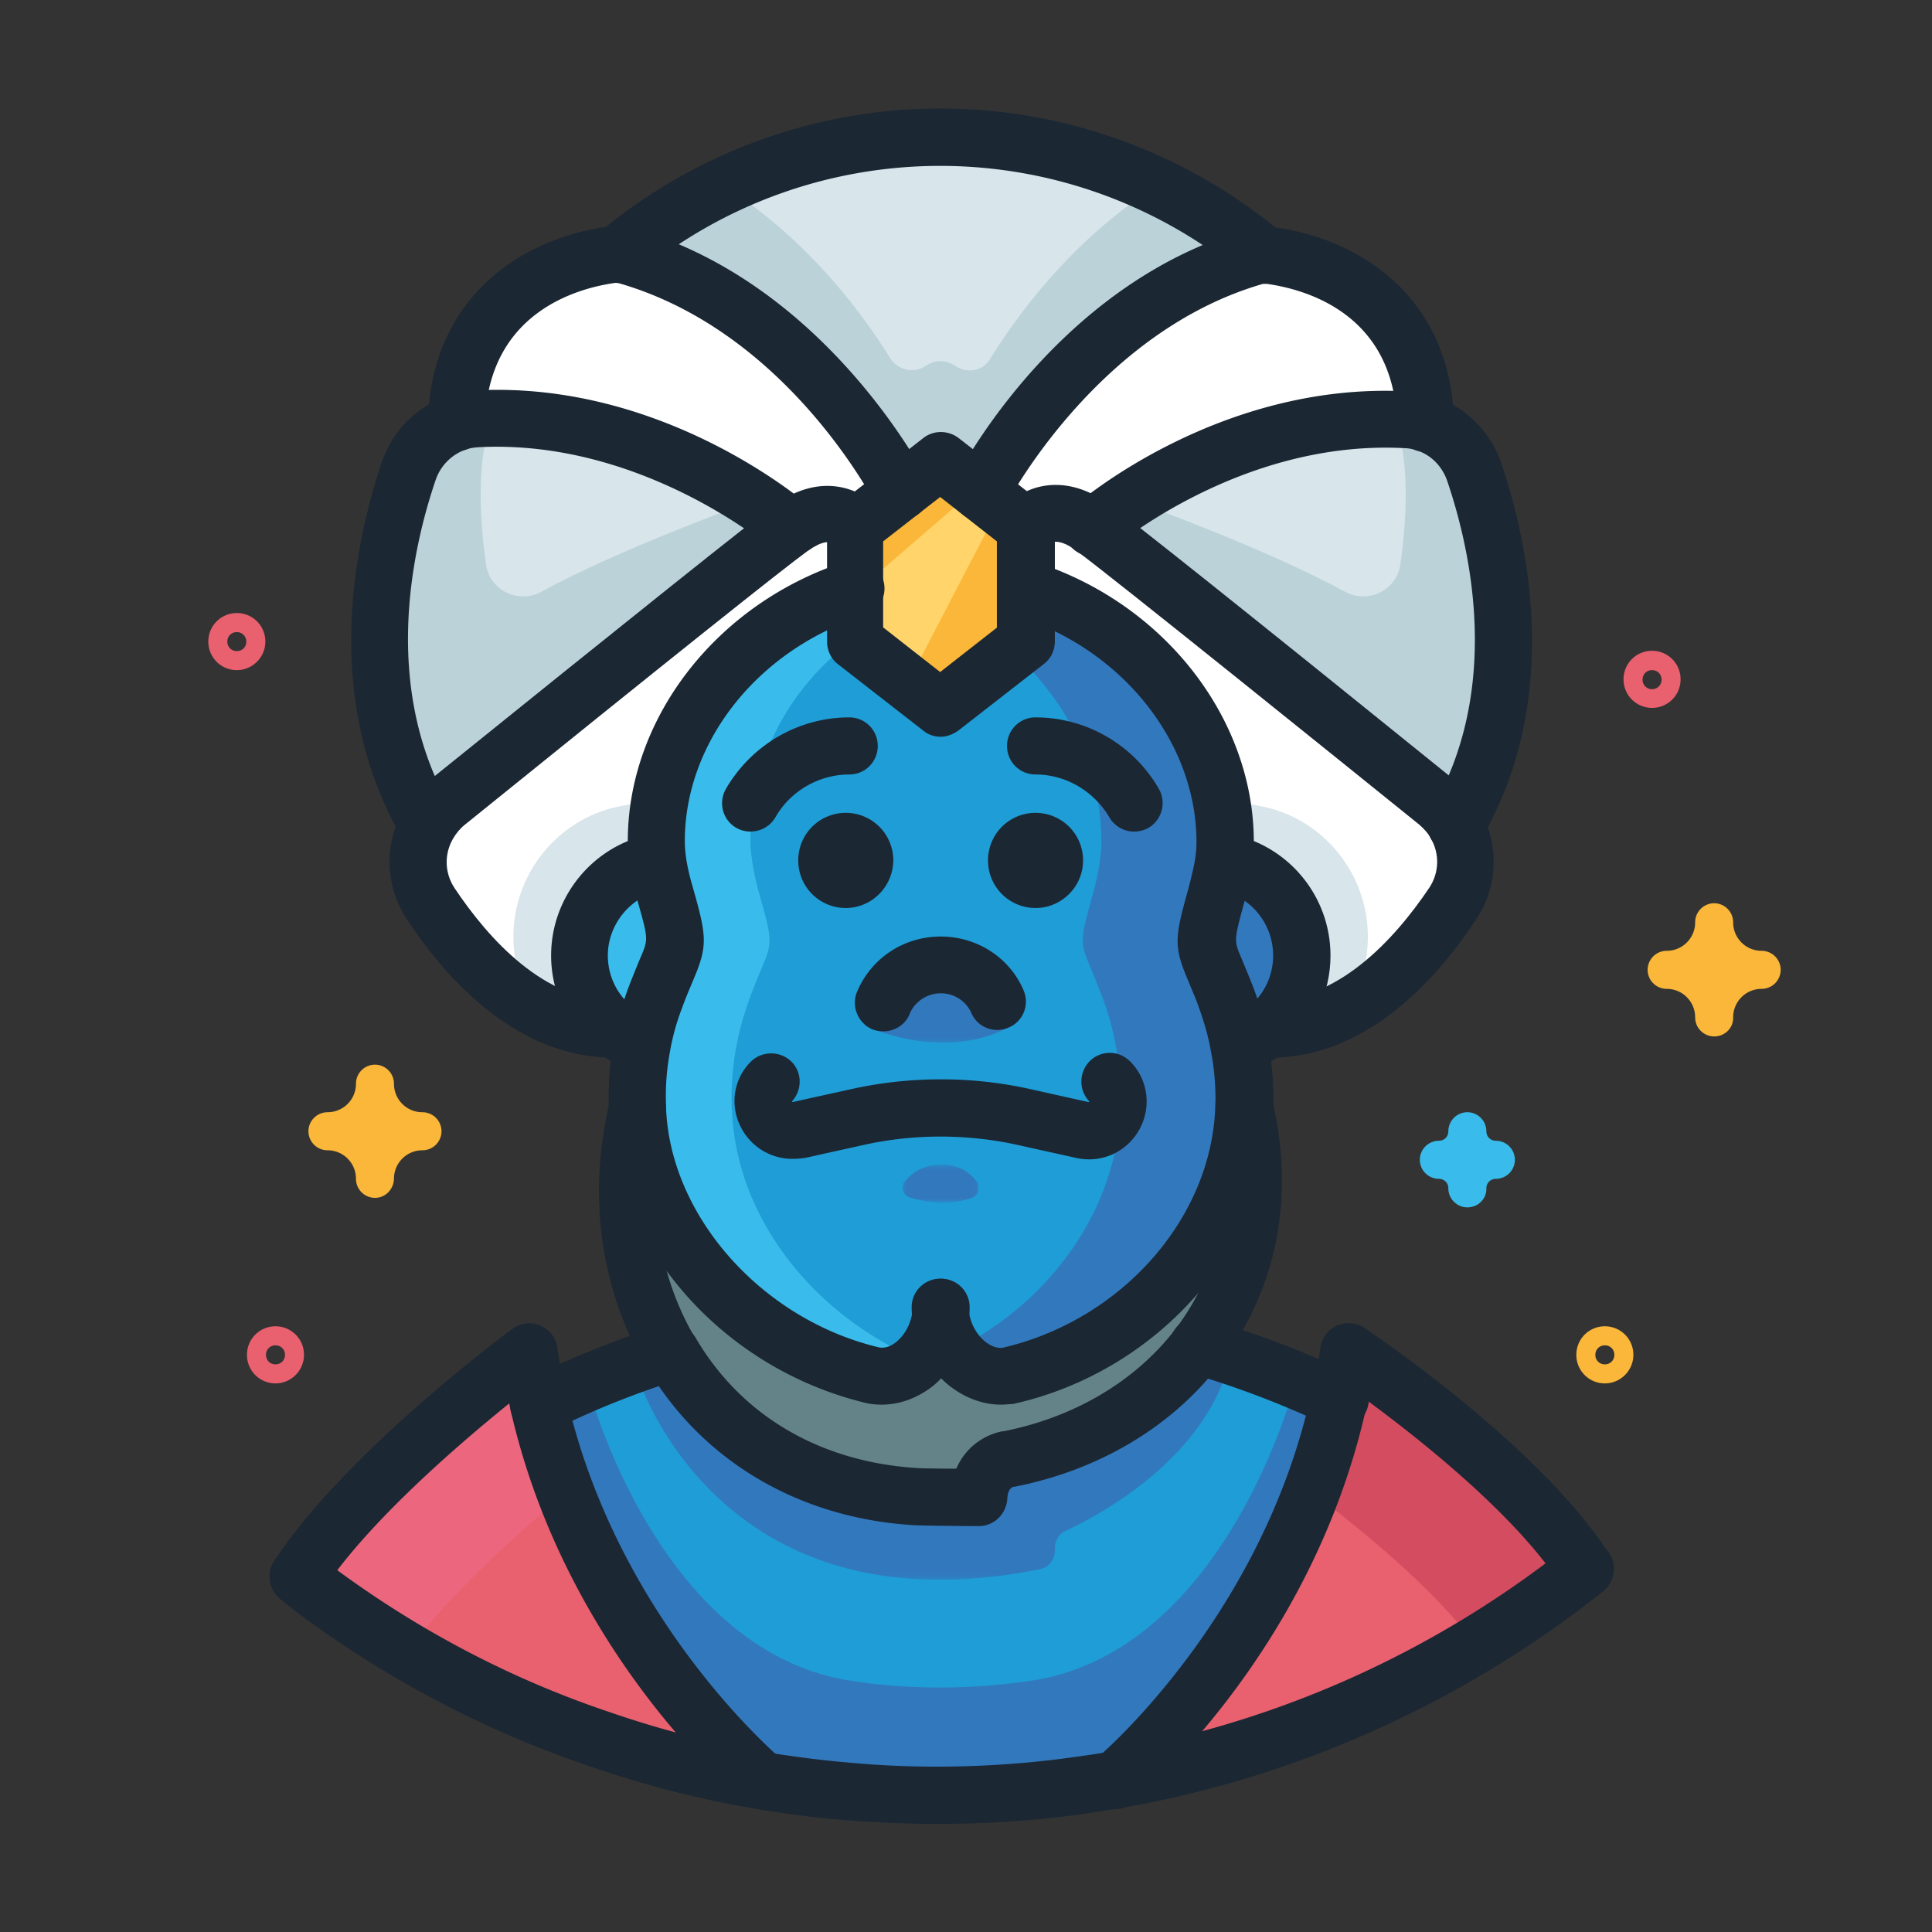<?xml version="1.0" encoding="UTF-8" standalone="no"?><svg width="400" height="400" viewBox="0 0 400 400" xmlns="http://www.w3.org/2000/svg" xmlns:xlink="http://www.w3.org/1999/xlink"><rect x="0" y="0" width="400" height="400" fill="#333333" stroke="none"/><title>genie</title><defs><path id="a" d="M.328 0h64.151v163.101H.328z"/><path id="c" d="M.262.328h122.266V43.73H.262z"/><path id="e" d="M.197.525h30.632v14.183H.197z"/><path id="g" d="M.197.46h15.742v7.879H.197z"/></defs><g fill="none" fill-rule="evenodd"><path d="M305.177 97.51c5.182 15.167 12.07 46.028-3.738 73.146-.984-1.708-2.23-3.218-3.805-4.597-20.465-16.546-64.61-52.134-71.366-56.993 0 0 28.009-24.294 64.872-22.39 1.444.065 2.887.328 4.133.788 4.526 1.641 8.265 5.318 9.904 10.046" fill="#D8E5EA"/><path d="M236.239 104.273s26.171 9.455 42.242 18.253c4.854 2.627 10.823-.394 11.479-5.843 1.18-8.34 1.836-19.305-.394-27.184l11.741 5.91 7.15 37.164-6.69 31.254-9.84-4.137-55.82-45.109-4.788-5.384 4.92-4.924z" fill="#BAD2D8"/><path d="M301.439 170.721c2.886 4.99 2.82 11.294-.525 16.35-7.609 11.36-21.056 26.33-38.635 25.936 4.395-3.612 7.216-9.127 7.216-15.168 0-9.652-6.953-17.728-16.136-19.37.196-1.51.328-2.954.328-4.202 0-24.36-18.367-45.175-41.324-52.397v-12.673s4.92-6.434 13.774 0c6.756 4.925 50.9 40.447 71.366 56.994a14.965 14.965 0 0 1 3.936 4.53" fill="#FFF"/><path d="M254.802 213.795c-.525-2.955-1.378-5.844-2.427-8.668-.787-2.166-1.575-3.873-2.1-5.187-3.41-8.01-3.017-9.98-.065-20.617.59-2.233 1.05-4.202 1.312-5.91l1.18-8.076 8.003 1.51c13.053 2.364 22.499 13.855 22.499 27.118 0 8.34-3.674 16.087-10.167 21.34-2.296 1.904-4.985-.46-7.872.59l-8.658 7.027-1.705-9.127z" fill="#D8E5EA"/><path d="M262.28 213.072c-1.64 1.38-3.543 2.43-5.576 3.218-.656-3.48-1.574-6.829-2.82-9.98-4.395-11.754-5.314-8.865-1.969-21.012.656-2.364 1.181-4.728 1.51-6.894 9.117 1.707 16.135 9.717 16.135 19.37-.065 6.172-2.886 11.687-7.28 15.298" fill="#3278BD"/><path d="M279.202 279.915s34.7 23.244 48.933 44.977c-27.615 21.997-60.805 37.296-97.078 43.665 3.28-2.824 36.076-31.78 46.374-78.793.656-3.217 1.312-6.5 1.771-9.849" fill="#E9606F"/><path d="M305.571 340.585c7.806-4.793 15.349-9.98 22.499-15.693-14.169-21.733-48.933-44.452-48.933-44.452-.46 3.349-1.115 6.304-1.771 10.243-1.443 5.91-3.411 12.476-5.576 18.32 10.233 7.879 24.664 19.5 33.781 31.582" fill="#D34C60"/><path d="M295.207 87.595c-1.312-.46-2.69-.657-4.132-.788-36.798-1.904-64.872 22.39-64.872 22.39-8.855-6.434-13.775 0-13.775 0l-9.773-6.566s19.284-38.608 57.263-49.574c.525-.13 1.115-.262 1.64-.262.524-.066 1.115-.066 1.64.065 6.821.92 31.222 6.37 32.01 34.735" fill="#FFF"/><path d="M262.28 213.072c-1.64 1.38-3.543 2.43-5.576 3.218-.656-3.48-1.574-6.829-2.82-9.98-4.395-11.754-5.314-8.865-1.969-21.012.656-2.364 1.181-4.728 1.51-6.894 9.117 1.707 16.135 9.717 16.135 19.37-.065 6.172-2.886 11.687-7.28 15.298" fill="#3278BD"/><path d="M261.558 52.73c-.525.065-1.115.13-1.64.262-38.044 10.965-57.263 49.574-57.263 49.574l-7.871-5.253-7.74 5.187c-.984-1.839-20.138-38.805-57.198-49.508a4.225 4.225 0 0 0-1.312-.197l.066-.525c18.038-14.905 41.127-23.835 66.25-23.835 25.253.065 48.604 9.192 66.708 24.294" fill="#D8E5EA"/><path d="M197.8 75.776l-.13-.066c-1.837-1.247-4.133-1.247-5.904 0-2.492 1.708-5.903.985-7.543-1.641-4.92-8.01-16.398-24.229-34.305-35.523-7.74 3.677-14.956 8.34-21.515 13.724l-.066.525c.46 0 .853.131 1.312.197 37.06 10.703 56.345 47.67 57.198 49.508l7.74-5.187 7.87 5.253s19.351-38.609 57.264-49.574c.525-.132 1.706-.263 1.706-.263v-.065c-5.904-5.582-14.037-10.375-21.974-14.118-17.907 11.294-29.32 27.512-34.306 35.523-1.377 2.692-4.788 3.414-7.346 1.707" fill="#BAD2D8"/><path d="M257.753 230.013c4.198 18.385.197 35.457-9.708 48.589-8.92 11.753-22.63 20.355-39.618 23.572 0 0-5.575.788-5.838 7.88-1.77 0-11.348-.066-13.119-.198-23.416-1.444-40.864-13.263-50.703-29.875-8.396-14.314-11.086-32.108-7.019-49.902h.066c1.246 26.395 23.22 48.785 48.998 54.76 7.543 1.314 13.84-6.566 13.84-14.182 0 7.616 6.494 15.167 13.906 14.183 26.106-5.91 47.687-28.038 48.999-54.827h.196z" fill="#638389"/><path d="M257.688 227.386c0 .854 0 1.773-.066 2.561-1.377 26.79-22.892 48.917-48.998 54.827-7.412.985-13.906-6.632-13.906-14.183 0 7.617-6.297 15.365-13.84 14.183-25.779-5.975-47.752-28.431-48.999-54.761 0-.263-.065-.46-.065-.722-.132-4.4.196-8.799 1.05-12.936.59-3.348 1.573-6.566 2.689-9.652 4.394-11.95 5.51-9.126 2.033-21.34a55.876 55.876 0 0 1-1.509-6.828c-.197-1.51-.328-2.955-.328-4.268 0-24.36 18.366-45.109 41.324-52.397v11.03l17.71 11.754 17.71-11.753V121.87c22.959 7.288 41.325 27.971 41.325 52.397 0 1.313-.131 2.692-.328 4.202-.328 2.167-.787 4.465-1.509 6.895-3.345 12.147-2.427 9.192 1.968 21.011 1.246 3.217 2.164 6.566 2.82 9.98.525 3.48.919 7.289.919 11.031" fill="#1F9DD6"/><path d="M257.688 227.386c0 .854 0 1.773-.066 2.561-1.377 26.79-22.892 48.917-48.998 54.827-7.412.985-13.906-6.632-13.906-14.183 0 7.617-6.297 15.365-13.84 14.183-25.779-5.975-47.752-28.431-48.999-54.761 0-.263-.065-.46-.065-.722-.132-4.4.196-8.799 1.05-12.936.59-3.348 1.573-6.566 2.689-9.652 4.394-11.95 5.51-9.126 2.033-21.34a55.876 55.876 0 0 1-1.509-6.828c-.197-1.51-.328-2.955-.328-4.268 0-24.36 18.366-45.109 41.324-52.397v11.03l17.71 11.754 17.71-11.753V121.87c22.959 7.288 41.325 27.971 41.325 52.397 0 1.313-.131 2.692-.328 4.202-.328 2.167-.787 4.465-1.509 6.895-3.345 12.147-2.427 9.192 1.968 21.011 1.246 3.217 2.164 6.566 2.82 9.98.525 3.48.919 7.289.919 11.031" fill="#1F9DD6"/><path d="M257.688 227.386c0 .854 0 1.773-.066 2.561-1.377 26.79-22.892 48.917-48.998 54.827-7.412.985-13.906-6.632-13.906-14.183 0 7.617-6.297 15.365-13.84 14.183-25.779-5.975-47.752-28.431-48.999-54.761 0-.263-.065-.46-.065-.722-.132-4.4.196-8.799 1.05-12.936.59-3.348 1.573-6.566 2.689-9.652 4.394-11.95 5.51-9.126 2.033-21.34a55.876 55.876 0 0 1-1.509-6.828c-.197-1.51-.328-2.955-.328-4.268 0-24.36 18.366-45.109 41.324-52.397v11.03l17.71 11.754 17.71-11.753V121.87c22.959 7.288 41.325 27.971 41.325 52.397 0 1.313-.131 2.692-.328 4.202-.328 2.167-.787 4.465-1.509 6.895-3.345 12.147-2.427 9.192 1.968 21.011 1.246 3.217 2.164 6.566 2.82 9.98.525 3.48.919 7.289.919 11.031" fill="#1F9DD6"/><path d="M257.688 227.386c0 .854 0 1.773-.066 2.561-1.377 26.79-22.892 48.917-48.998 54.827-7.412.985-13.906-6.632-13.906-14.183 0 7.617-6.297 15.365-13.84 14.183-25.779-5.975-47.752-28.431-48.999-54.761 0-.263-.065-.46-.065-.722-.132-4.4.196-8.799 1.05-12.936.59-3.348 1.573-6.566 2.689-9.652 4.394-11.95 5.51-9.126 2.033-21.34a55.876 55.876 0 0 1-1.509-6.828c-.197-1.51-.328-2.955-.328-4.268 0-24.36 18.366-45.109 41.324-52.397v11.03l17.71 11.754 17.71-11.753V121.87c22.959 7.288 41.325 27.971 41.325 52.397 0 1.313-.131 2.692-.328 4.202-.328 2.167-.787 4.465-1.509 6.895-3.345 12.147-2.427 9.192 1.968 21.011 1.246 3.217 2.164 6.566 2.82 9.98.525 3.48.919 7.289.919 11.031" fill="#1F9DD6"/><path d="M151.557 230.013c0-.263-.065-.46-.065-.722-.131-4.4.197-8.799 1.05-13.001.59-3.349 1.573-6.566 2.689-9.652 4.394-11.95 5.51-9.127 2.033-21.34a55.876 55.876 0 0 1-1.509-6.829c-.196-1.51-.393-2.954-.393-4.268 0-16.809 7.805-31.845 21.58-41.957V121.87c-23.614 7.288-41.324 27.906-41.324 52.397 0 1.379.131 2.823.328 4.268.328 2.167.853 4.465 1.509 6.829 3.476 12.278 2.361 9.39-2.034 21.34-1.18 3.151-2.099 6.303-2.689 9.651a60.379 60.379 0 0 0-1.05 13.001c0 .263 0 .46.066.723 1.246 26.395 23.22 48.785 48.998 54.76 3.608.591 6.888-.853 9.38-3.348-20.99-8.93-37.585-28.628-38.569-51.478" fill="#39BCEB"/><g transform="translate(193.21 121.804)"><mask id="b" fill="#fff"><use xlink:href="#a"/></mask><path d="M63.363 94.42c-.656-3.48-1.574-6.829-2.82-9.98-4.395-11.754-5.313-8.865-1.968-21.012.656-2.364 1.18-4.727 1.509-6.894.196-1.51.328-2.955.328-4.202 0-24.36-18.367-45.175-41.324-52.398l-5.904 10.44C26.106 20.552 34.83 35.588 34.83 52.397c0 1.313-.131 2.692-.328 4.202-.328 2.167-.787 4.465-1.508 6.895-3.346 12.147-2.427 9.192 1.967 21.011 1.247 3.218 2.165 6.566 2.82 9.98.657 3.612 1.05 7.355 1.05 11.097 0 .854 0 1.773-.065 2.561-1.18 23.113-17.382 42.68-38.504 51.478 2.427 2.364 11.61 3.808 15.087 3.349 26.106-5.91 47.686-28.037 48.998-54.827.066-.854.066-1.707.066-2.56.065-3.743-.328-7.552-1.05-11.163" fill="#3278BD" mask="url(#b)"/></g><path d="M277.431 289.764c-10.298 46.947-43.16 76.035-46.374 78.793-2.558.46-5.182.788-7.74 1.247-9.577 1.38-19.416 1.97-29.386 1.97-6.494 0-12.857-.262-19.22-.853-5.64-.46-11.15-1.248-16.66-2.102 0 0-35.224-29.153-46.375-77.873a202.328 202.328 0 0 1 27.287-10.965c9.708 16.612 27.222 28.496 50.704 29.875 1.706.132 11.348.197 13.119.197.328-7.091 5.838-7.88 5.838-7.88 16.857-3.216 30.632-11.752 39.618-23.571 9.97 2.889 19.81 6.631 29.19 11.162" fill="#1F9DD6"/><path d="M277.431 289.764c-10.298 46.947-43.16 76.035-46.374 78.793-2.558.46-5.182.788-7.74 1.247-9.577 1.38-19.416 1.97-29.386 1.97-6.494 0-12.857-.262-19.22-.853-5.64-.46-11.15-1.248-16.66-2.102 0 0-35.224-29.153-46.375-77.873a202.328 202.328 0 0 1 27.287-10.965c9.708 16.612 27.222 28.496 50.704 29.875 1.706.132 11.348.197 13.119.197.328-7.091 5.838-7.88 5.838-7.88 16.857-3.216 30.632-11.752 39.618-23.571 9.97 2.889 19.81 6.631 29.19 11.162" fill="#1F9DD6"/><g transform="translate(131.551 283.33)"><mask id="d" fill="#fff"><use xlink:href="#c"/></mask><path d="M.262 1.116s16.202 54.039 83.435 40.447c1.837-.328 3.149-1.97 3.149-3.874v-.525c0-1.51.853-2.955 2.23-3.546 6.887-3.217 27.287-14.051 33.453-33.224l-12.135 1.773-37.06 21.274-4.264 6.96S27.09 26.724 7.215 1.18L.262 1.117z" fill="#3278BD" mask="url(#d)"/></g><path d="M273.955 291.93l-6.1-4.595s-13.906 53.25-52.869 60.407c-6.625 1.051-13.315 1.642-20.202 1.642-6.56 0-12.988-.46-19.35-1.51-39.554-6.698-53.59-60.54-53.59-60.54l-6.1 4.597c-.657 9.915 7.936 27.512 15.217 40.381-1.377-.788-2.69-1.641-4.067-2.43 14.103 24.886 31.026 38.806 31.026 38.806 5.51.854 11.02 1.642 16.66 2.101 6.298.591 12.726.854 19.22.854 9.97 0 19.809-.657 29.386-1.97 2.558-.328 5.181-.722 7.74-1.248 2.164-1.838 17.382-15.298 30.37-37.886l-2.559 1.576c7.347-12.804 15.874-30.335 15.218-40.184" fill="#3278BD"/><path fill="#FAB739" d="M186.912 102.566l7.872-5.188 7.805 5.253 9.84 6.566V132.835l-17.645 11.753-17.776-11.753V109.197l.393-.197z"/><path fill="#FFD46B" d="M202.59 102.631l-1.313-.788-24.335 21.012v9.98l11.479 7.617 18.17-34.932 1.902 1.38z"/><path d="M186.912 102.566L177.336 109c-1.05-1.116-5.773-5.384-13.513.197 0 0-.065 0-.065.066l-.066-.066s-28.008-24.294-64.872-22.39c-1.574.066-3.083.328-4.395.854v-.066c.656-28.365 25.188-33.815 32.01-34.735.656-.065 1.312-.13 1.968 0 .459 0 .853.132 1.312.197 37.06 10.703 56.345 47.67 57.197 49.509" fill="#FFF"/><path d="M177.401 109l-.393.197v12.607c-22.958 7.288-41.324 27.906-41.324 52.397 0 1.38.13 2.824.328 4.268l-.394.066c-8.92 1.838-15.742 9.718-15.742 19.304 0 6.107 2.886 11.622 7.215 15.233-17.382.066-30.567-14.708-38.11-25.936-3.345-5.055-3.41-11.293-.525-16.349.984-1.707 2.23-3.283 3.87-4.596 20.4-16.481 64.348-51.938 71.3-56.928 0 0 .066 0 .066-.066 7.937-5.646 12.66-1.313 13.71-.197" fill="#FFF"/><path d="M163.692 109.197c-6.887 5.056-50.9 40.513-71.3 56.994-1.64 1.313-2.886 2.889-3.87 4.596l-.066-.066c-15.873-27.118-8.92-57.978-3.738-73.146 1.574-4.727 5.247-8.339 9.707-9.849 1.378-.46 2.886-.788 4.395-.853 36.864-2.036 64.872 22.324 64.872 22.324" fill="#D8E5EA"/><path d="M111.545 290.88c11.151 48.72 46.375 77.874 46.375 77.874a205.375 205.375 0 0 1-33.65-8.536c-21.449-7.223-41.324-17.794-59.034-30.992-1.246-.853-2.361-1.838-3.607-2.692 14.168-21.734 47.883-46.553 47.883-46.553.525 3.677 1.18 7.354 2.033 10.9" fill="#E9606F"/><path d="M134.7 213.795c.525-2.955 1.377-5.844 2.427-8.668a74.768 74.768 0 0 1 2.099-5.187c3.41-8.01 3.017-9.98.065-20.617-.59-2.233-1.05-4.202-1.312-5.91l-1.18-8.076-8.003 1.51c-13.053 2.364-22.498 13.855-22.498 27.118 0 8.34 3.673 16.087 10.167 21.34 2.296 1.904 4.985-.46 7.871.59l8.724 7.158 1.64-9.258z" fill="#D8E5EA"/><path d="M117.12 309.134a144.949 144.949 0 0 1-5.575-18.254c-.787-3.545-1.508-7.157-2.033-10.965 0 0-33.65 24.82-47.883 46.553 1.18.985 2.36 1.839 3.607 2.692 6.1 4.597 12.529 8.799 19.088 12.673 9.052-11.95 22.827-24.426 32.797-32.7" fill="#EC677E"/><path d="M127.222 213.072c-4.395-3.61-7.215-9.126-7.215-15.233 0-9.52 6.756-17.466 15.742-19.304l.394-.066c.328 2.167.853 4.465 1.509 6.829 3.476 12.279 2.36 9.39-2.034 21.34-1.18 3.151-2.099 6.303-2.69 9.652a20.124 20.124 0 0 1-5.706-3.218" fill="#39BCEB"/><path d="M208.493 308.083a5.839 5.839 0 0 1-5.773-4.793c-.59-3.217 1.509-6.238 4.723-6.894 14.955-2.89 27.68-10.44 36.01-21.34 9.25-12.213 12.333-27.709 8.66-43.73-.722-3.217 1.246-6.303 4.394-7.091 3.214-.723 6.297 1.247 7.084 4.399 4.46 19.501.656 38.477-10.757 53.448-9.97 13.198-25.32 22.39-43.16 25.804-.46.132-.853.197-1.181.197zM194.784 152.533c-1.312 0-2.559-.394-3.608-1.247l-17.71-13.789c-1.443-1.116-2.23-2.889-2.23-4.662v-23.703c0-1.97.983-3.809 2.558-4.925l.196-.131 17.186-13.395c2.099-1.641 5.116-1.641 7.28 0l17.711 13.789c1.443 1.116 2.23 2.889 2.23 4.662v23.637c0 1.839-.787 3.546-2.23 4.662l-17.71 13.79c-1.18.853-2.493 1.312-3.673 1.312zm-11.873-22.587l11.741 9.193 11.742-9.193v-17.86l-11.742-9.192-11.807 9.192v17.86h.066zM132.863 222.2a5.592 5.592 0 0 1-2.033-.395c-2.69-1.05-5.182-2.43-7.347-4.202-5.903-4.859-9.38-12.082-9.38-19.764 0-12.147 8.593-22.653 20.4-25.082 3.214-.657 6.297 1.444 6.953 4.662.656 3.217-1.443 6.303-4.657 6.96-6.297 1.313-10.954 7.025-10.954 13.46 0 4.137 1.836 8.01 5.116 10.703a12.256 12.256 0 0 0 3.936 2.232c3.082 1.182 4.657 4.597 3.476 7.617a5.925 5.925 0 0 1-5.51 3.808z" fill="#1B2733"/><path d="M154.312 104.273s-26.172 9.455-42.242 18.253c-4.854 2.627-10.823-.394-11.479-5.843-1.18-8.34-1.836-19.305.394-27.184l-11.742 5.91-7.15 37.164 6.691 31.254 9.84-4.137 55.82-45.109 4.788-5.384-4.92-4.924z" fill="#BAD2D8"/><path d="M256.573 222.2c-2.362 0-4.723-1.51-5.51-3.875-1.115-3.086.459-6.5 3.542-7.55 1.377-.46 2.69-1.314 3.87-2.233 3.28-2.627 5.116-6.566 5.116-10.703 0-6.697-4.788-12.41-11.216-13.526-3.214-.59-5.313-3.677-4.789-6.894.59-3.218 3.674-5.319 6.888-4.794 12.134 2.233 20.99 12.804 20.99 25.214 0 7.682-3.411 14.905-9.38 19.83-2.165 1.838-4.657 3.217-7.347 4.202-.787.197-1.443.328-2.164.328z" fill="#1B2733"/><path d="M263 218.982h-.852c-.262 0-.721 0-1.18-.066-3.28-.262-5.642-3.086-5.445-6.303.263-3.283 3.083-5.647 6.297-5.45h.328c14.693.263 26.5-12.541 33.78-23.375 2.034-3.086 2.165-6.96.329-10.178-.59-1.116-1.443-2.035-2.427-2.889-15.874-12.803-64.15-51.74-71.104-56.796-4.132-3.02-5.64-1.248-5.64-1.182-1.968 2.56-5.707 3.086-8.331 1.116-2.624-1.97-3.083-5.712-1.115-8.339 3.41-4.399 12.003-8.339 21.908-1.182 4.854 3.48 28.337 22.194 71.628 57.19 2.165 1.774 3.936 3.81 5.248 6.173 4 7.157 3.739 15.758-.722 22.522-8.658 13.197-23.154 28.759-42.701 28.759zM127.025 218.982c-19.612 0-34.108-15.562-42.767-28.628-4.46-6.763-4.854-15.365-.787-22.456 1.378-2.43 3.149-4.596 5.313-6.238 43.16-34.8 66.578-53.513 71.563-57.125.065 0 .065-.065.131-.065 9.774-7.026 17.907-3.02 21.252.525.394.394.59.657.59.657l-9.38 7.222s.066.132.263.263c-.065-.066-.131-.131-.131-.197-1.115-1.248-3.148-.788-5.707 1.05-.065 0-.065.066-.13.066-4.92 3.546-28.796 22.587-71.039 56.731-.984.788-1.77 1.773-2.427 2.89-1.836 3.216-1.705 7.09.328 10.176 7.15 10.703 18.629 23.376 33.125 23.376.394 0 .722 0 1.18-.066 3.28-.131 5.97 2.364 6.167 5.647.13 3.283-2.362 5.975-5.641 6.172-.656-.066-1.247 0-1.903 0z" fill="#1B2733"/><g transform="translate(178.779 201.254)"><mask id="f" fill="#fff"><use xlink:href="#e"/></mask><path d="M.197 11.031s16.201 8.076 30.632 0c0 0-2.558-10.571-14.89-10.571C3.673.525.197 11.03.197 11.03" fill="#3278BD" mask="url(#f)"/></g><g transform="translate(186.65 240.65)"><mask id="h" fill="#fff"><use xlink:href="#g"/></mask><path d="M1.771 7.288c2.886.854 7.806 1.839 12.725.066 1.378-.46 1.902-2.101 1.115-3.283C14.431 2.429 12.266.46 8.265.46 4.395.46 2.099 2.298.722 3.874-.262 5.056.262 6.829 1.77 7.288" fill="#3278BD" mask="url(#h)"/></g><path d="M301.439 176.63c-1.05 0-2.034-.262-3.018-.787-2.82-1.642-3.739-5.253-2.099-8.076 14.562-24.951 8.33-53.448 3.28-68.287-1.05-2.955-3.345-5.319-6.297-6.238-.787-.263-1.705-.46-2.624-.46-33.912-1.773-60.346 20.749-60.608 21.012-2.427 2.1-6.166 1.838-8.33-.591-2.1-2.43-1.837-6.172.59-8.34 1.246-1.116 30.238-25.87 69.004-23.834 2.034.131 3.936.46 5.772 1.116 6.297 2.101 11.48 7.223 13.71 13.723 5.64 16.744 12.66 49.114-4.264 78.07-1.18 1.642-3.149 2.693-5.116 2.693zM88.456 176.63a5.913 5.913 0 0 1-5.116-2.954c-16.923-28.956-9.905-61.327-4.264-78.07 2.165-6.304 7.019-11.294 13.316-13.527 1.968-.656 4.001-1.116 6.1-1.247 38.7-2.036 67.758 22.85 69.005 23.835 2.427 2.1 2.689 5.844.59 8.339-2.1 2.43-5.838 2.692-8.33.59-.394-.328-26.894-22.718-60.609-21.01-1.05.065-1.902.196-2.82.524a10.145 10.145 0 0 0-6.1 6.173c-5.051 14.773-11.283 43.401 3.279 68.287 1.64 2.823.656 6.434-2.099 8.076-.918.722-1.902.985-2.952.985z" fill="#1B2733"/><path d="M202.983 107.753a6.13 6.13 0 0 1-2.82-.657c-2.887-1.576-3.936-5.121-2.362-7.945 3.607-6.763 23.613-41.103 60.411-51.675 1.05-.262 2.034-.46 3.018-.46.984-.065 1.836-.065 2.82.066 17.448 2.43 36.405 14.38 36.995 40.447.066 3.283-2.492 5.975-5.772 6.041a5.883 5.883 0 0 1-6.035-5.778c-.525-22.916-19.022-27.906-26.959-29.022h-.787c-32.993 9.52-51.36 42.285-53.327 45.962-1.05 1.905-3.083 3.02-5.182 3.02zM186.584 107.687c-2.099 0-4.132-1.116-5.182-3.152-3.28-6.04-21.12-36.638-53.262-45.896-.196 0-.328-.066-.59-.066h-.197c-7.937 1.116-26.368 6.172-26.959 29.088-.065 3.283-2.689 5.778-6.034 5.778-3.28-.066-5.838-2.824-5.772-6.041.655-26.067 19.612-38.018 37.06-40.447 1.18-.197 2.23-.197 3.345-.066.984.066 1.706.263 2.296.394 36.732 10.637 56.804 44.912 60.477 51.61 1.574 2.889.46 6.5-2.361 8.01-.918.591-1.902.788-2.82.788z" fill="#1B2733"/><path d="M261.558 58.639c-1.378 0-2.624-.46-3.805-1.38a98.368 98.368 0 0 0-63.1-22.915c-22.827 0-44.998 7.945-62.511 22.456-2.493 2.036-6.232 1.707-8.33-.788-2.1-2.495-1.706-6.238.786-8.339 19.678-16.218 44.473-25.213 70.054-25.213 25.779 0 50.9 9.126 70.645 25.673 2.492 2.101 2.886 5.778.721 8.339-1.115 1.51-2.82 2.167-4.46 2.167zM164.02 239.928c-4.263 0-8.265-2.298-10.43-6.172-2.557-4.597-1.836-10.178 1.772-13.855l.131-.131c2.296-2.233 6.035-2.233 8.33 0 2.296 2.232 2.296 5.91.132 8.273l.13.131 12.201-2.692c12.135-2.692 24.926-2.692 36.995 0l12.07 2.692c.065 0 .13-.065.196-.13-2.23-2.3-2.23-5.976.065-8.34 2.165-2.167 5.642-2.298 7.937-.328.197.131.328.328.525.46 3.673 3.808 4.33 9.389 1.837 13.985-2.624 4.728-7.872 7.092-13.119 5.91l-12.135-2.692c-10.43-2.299-21.449-2.299-31.813 0l-12.135 2.692c-.918.131-1.836.197-2.689.197zM182.911 213.532a6.657 6.657 0 0 1-2.23-.394c-3.017-1.247-4.46-4.727-3.28-7.682 2.886-7.026 9.642-11.556 17.383-11.556 7.477 0 14.233 4.333 17.12 11.096 1.311 3.02-.066 6.5-3.083 7.748-3.018 1.313-6.494-.066-7.74-3.086-1.116-2.43-3.543-4.005-6.297-4.005-2.821 0-5.38 1.707-6.429 4.202-.852 2.298-3.148 3.677-5.444 3.677zM234.796 172.166a5.913 5.913 0 0 1-5.117-2.955c-3.214-5.45-9.052-8.864-15.283-8.864a5.882 5.882 0 0 1-5.903-5.91 5.882 5.882 0 0 1 5.903-5.909c10.495 0 20.268 5.647 25.516 14.774 1.64 2.823.656 6.434-2.1 8.076a6.09 6.09 0 0 1-3.016.788zM155.362 172.166a5.849 5.849 0 0 1-2.952-.788c-2.82-1.642-3.739-5.253-2.099-8.076 5.313-9.127 15.021-14.774 25.516-14.774a5.882 5.882 0 0 1 5.903 5.91 5.882 5.882 0 0 1-5.903 5.909c-6.231 0-12.2 3.414-15.283 8.864-1.181 1.97-3.149 2.955-5.182 2.955z" fill="#1B2733"/><g fill="#1B2733"><path d="M175.105 187.99a9.83 9.83 0 0 1-9.839-9.849 9.83 9.83 0 0 1 9.84-9.85 9.83 9.83 0 0 1 9.838 9.85c-.065 5.45-4.46 9.85-9.839 9.85zM214.396 187.99a9.83 9.83 0 0 1-9.84-9.849 9.83 9.83 0 0 1 9.84-9.85 9.83 9.83 0 0 1 9.839 9.85c0 5.45-4.46 9.85-9.839 9.85z"/></g><path d="M157.92 374.598c-1.312 0-2.624-.394-3.739-1.38-1.509-1.247-36.93-30.991-48.408-81.025a14.533 14.533 0 0 1-.328-1.641c-10.56 8.536-29.451 24.754-38.831 39.068-1.771 2.692-5.445 3.48-8.134 1.707-2.69-1.773-3.476-5.45-1.705-8.142 14.627-22.324 47.883-47.013 49.326-48.063 1.705-1.248 3.87-1.51 5.772-.657a5.834 5.834 0 0 1 3.542 4.662c.46 3.48 1.181 7.026 1.968 10.44 10.626 46.225 44.079 74.328 44.407 74.656 2.492 2.101 2.886 5.778.787 8.34-1.246 1.378-2.952 2.035-4.657 2.035zM328.135 330.736c-1.902 0-3.804-.985-4.985-2.626-9.445-14.511-29.058-30.007-39.815-37.952l-.197.788c-.656 3.217-3.804 5.187-7.018 4.465-3.215-.657-5.182-3.808-4.46-7.026.72-3.283 1.311-6.303 1.705-9.324.262-2.035 1.574-3.742 3.41-4.596 1.837-.788 4.002-.656 5.707.46 1.443.985 35.945 24.097 50.573 46.619 1.77 2.692 1.05 6.435-1.706 8.142-.984.788-2.164 1.05-3.214 1.05z" fill="#1B2733"/><path d="M230.729 374.598c-1.706 0-3.477-.723-4.657-2.167-2.034-2.495-1.64-6.172.852-8.273l.132-.132c1.443-1.182 34.37-29.678 44.406-75.51.656-3.217 3.87-5.187 7.019-4.464 3.214.656 5.182 3.874 4.46 7.025-10.757 48.917-44.472 78.727-48.342 82.01l-.328.329c-.853.788-2.23 1.182-3.542 1.182zM182.518 290.815c-.853 0-1.706-.066-2.559-.197-.13 0-.262-.066-.328-.066-29.713-6.96-52.278-32.305-53.524-60.276 0-.197-.066-.591-.066-1.051-.13-4.728.197-9.52 1.116-14.117.59-3.48 1.64-7.091 2.951-10.637.984-2.56 1.771-4.465 2.427-6.04 1.706-3.94 1.706-3.94-.459-11.623-.721-2.692-1.312-5.253-1.705-7.485-.263-2.036-.394-3.677-.394-5.187 0-25.674 18.694-49.508 45.456-57.979 3.149-.985 6.429.723 7.412 3.874.984 3.152-.721 6.435-3.87 7.42-21.908 6.894-37.191 26.067-37.191 46.685 0 .985.065 2.035.262 3.48.263 1.773.722 3.808 1.378 6.04 2.951 10.375 3.148 12.148 0 19.502-.59 1.444-1.378 3.217-2.23 5.58a47.6 47.6 0 0 0-2.427 8.668c-.722 3.808-1.05 7.682-.853 11.688v.656c1.05 22.325 20.006 43.533 44.21 49.246 1.246.131 2.361-.263 3.542-1.248 1.968-1.641 3.28-4.465 3.28-7.091a5.882 5.882 0 0 1 5.903-5.91 5.882 5.882 0 0 1 5.904 5.91c0 6.04-2.887 12.278-7.413 16.152-3.28 2.627-7.018 4.006-10.822 4.006z" fill="#1B2733"/><path d="M207.246 290.815c-4 0-7.937-1.576-11.282-4.4-4.46-3.94-7.215-9.783-7.215-15.758a5.882 5.882 0 0 1 5.903-5.91 5.882 5.882 0 0 1 5.904 5.91c0 2.495 1.246 5.187 3.148 6.894.853.722 2.23 1.642 3.805 1.51 24.4-5.646 42.963-26.33 44.079-49.31 0-.723.065-1.511.065-2.299 0-3.349-.328-6.763-.984-9.98-.525-3.086-1.443-6.041-2.492-8.996-.787-2.232-1.575-3.874-2.1-5.253-3.148-7.354-2.885-8.995 0-19.37.591-2.298 1.116-4.399 1.378-6.106a21.57 21.57 0 0 0 .263-3.414c0-20.552-15.284-39.856-37.126-46.75-3.149-.986-4.854-4.269-3.87-7.42.983-3.152 4.263-4.86 7.412-3.874 26.762 8.47 45.456 32.37 45.456 58.044 0 1.641-.131 3.348-.394 5.187-.328 2.167-.787 4.727-1.64 7.485-2.098 7.748-2.098 7.748-.459 11.556.59 1.445 1.378 3.283 2.296 5.647 1.378 3.546 2.362 7.223 3.083 10.966.722 4.005 1.18 8.076 1.18 12.212 0 .985 0 1.905-.065 2.89-1.443 28.234-23.942 53.644-53.59 60.342-.197.065-.328.065-.525.065-.852.066-1.508.132-2.23.132zM138.832 285.89a5.913 5.913 0 0 1-5.116-2.955c-9.314-15.89-12.07-35.128-7.609-54.301.722-3.217 3.87-5.187 7.084-4.4 3.214.789 5.182 3.875 4.395 7.092-3.739 16.153-1.509 32.37 6.297 45.634 1.64 2.824.656 6.435-2.1 8.076-.917.526-1.967.854-2.95.854z" fill="#1B2733"/><path d="M202.655 315.963c-.853 0-11.414-.066-13.513-.197-23.81-1.445-43.947-13.395-55.295-32.83-1.64-2.824-.656-6.435 2.1-8.077 2.82-1.641 6.427-.657 8.067 2.101 9.446 16.153 25.778 25.74 45.916 26.987.852.065 4.788.131 8.068.131 2.23-5.253 6.953-7.354 9.707-7.748l1.706 11.688s.131 0 .262-.066c-.656.197-1.05.985-1.115 2.298-.197 3.218-2.755 5.713-5.903 5.713zM193.865 377.618c-6.625 0-13.25-.328-19.743-.854-5.642-.46-11.414-1.247-17.055-2.166-11.741-1.97-23.482-4.925-34.633-8.799-21.712-7.288-42.111-17.991-60.674-31.78-1.312-.985-2.427-1.904-3.673-2.889-2.559-2.035-3.018-5.712-1.05-8.339 1.968-2.56 5.707-3.02 8.33-1.05 1.181.853 2.296 1.773 3.477 2.626 17.579 13.067 36.863 23.244 57.46 30.138 10.626 3.677 21.646 6.5 32.731 8.34 5.379.853 10.823 1.575 16.202 2.035 15.676 1.51 32.01 1.05 47.293-1.116 2.82-.394 5.247-.723 7.543-1.182 34.37-5.91 67.036-20.618 94.455-42.417 2.492-2.036 6.231-1.642 8.33.985 2.033 2.495 1.64 6.238-.984 8.339-28.992 23.047-63.495 38.543-99.768 44.846-2.427.394-5.05.788-7.937 1.247-9.97 1.38-20.071 2.036-30.304 2.036zM277.431 295.674a6.853 6.853 0 0 1-2.558-.526c-9.183-4.333-18.76-8.01-28.467-10.834a5.76 5.76 0 0 1-4.002-7.288c.853-3.152 4.133-4.99 7.281-4.005 10.299 2.954 20.4 6.828 30.173 11.425 2.034.853 3.542 3.02 3.542 5.384a5.967 5.967 0 0 1-5.969 5.844z" fill="#1B2733"/><path d="M111.545 296.855a5.882 5.882 0 0 1-5.903-5.91c0-2.429 1.509-4.595 3.607-5.449a206.631 206.631 0 0 1 27.812-11.162c.525-.197 1.18-.263 1.771-.263a5.882 5.882 0 0 1 5.904 5.91c0 2.692-1.837 5.055-4.395 5.712-8.92 2.823-17.71 6.304-26.172 10.571-.787.394-1.771.591-2.624.591z" fill="#1B2733"/><path d="M77.633 248.004a3.95 3.95 0 0 1-3.935-3.94 5.882 5.882 0 0 0-5.904-5.91 3.95 3.95 0 0 1-3.935-3.939 3.95 3.95 0 0 1 3.935-3.94 5.882 5.882 0 0 0 5.904-5.909 3.95 3.95 0 0 1 3.935-3.94 3.95 3.95 0 0 1 3.936 3.94 5.882 5.882 0 0 0 5.903 5.91 3.95 3.95 0 0 1 3.936 3.94 3.95 3.95 0 0 1-3.936 3.939 5.882 5.882 0 0 0-5.903 5.91c-.066 2.166-1.771 3.939-3.936 3.939z" fill="#FAB739"/><path d="M57.037 286.415a5.882 5.882 0 0 1-5.903-5.91 5.882 5.882 0 0 1 5.903-5.909 5.882 5.882 0 0 1 5.903 5.91c0 3.217-2.623 5.91-5.903 5.91zm0-7.879c-1.115 0-1.968.854-1.968 1.97s.853 1.97 1.968 1.97 1.968-.854 1.968-1.97-.853-1.97-1.968-1.97z" fill="#E9606F"/><path d="M303.8 249.974a3.95 3.95 0 0 1-3.936-3.94c0-1.116-.852-1.97-1.967-1.97a3.95 3.95 0 0 1-3.936-3.94 3.95 3.95 0 0 1 3.936-3.939c1.115 0 1.967-.854 1.967-1.97a3.95 3.95 0 0 1 3.936-3.94 3.95 3.95 0 0 1 3.936 3.94c0 1.116.852 1.97 1.967 1.97a3.95 3.95 0 0 1 3.936 3.94 3.95 3.95 0 0 1-3.936 3.94c-1.115 0-1.967.853-1.967 1.97.065 2.166-1.706 3.939-3.936 3.939z" fill="#39BCEB"/><path d="M354.897 214.583a3.95 3.95 0 0 1-3.935-3.94 5.882 5.882 0 0 0-5.904-5.91 3.95 3.95 0 0 1-3.935-3.94 3.95 3.95 0 0 1 3.935-3.939 5.882 5.882 0 0 0 5.904-5.91 3.95 3.95 0 0 1 3.935-3.939 3.95 3.95 0 0 1 3.936 3.94 5.882 5.882 0 0 0 5.903 5.91 3.95 3.95 0 0 1 3.936 3.939 3.95 3.95 0 0 1-3.936 3.94 5.882 5.882 0 0 0-5.903 5.909c.066 2.167-1.705 3.94-3.936 3.94zM332.268 286.415a5.882 5.882 0 0 1-5.904-5.91 5.882 5.882 0 0 1 5.904-5.909 5.882 5.882 0 0 1 5.903 5.91c0 3.217-2.624 5.91-5.903 5.91zm0-7.879c-1.115 0-1.968.854-1.968 1.97s.853 1.97 1.968 1.97 1.967-.854 1.967-1.97-.852-1.97-1.967-1.97z" fill="#FAB739"/><path d="M342.041 146.558a5.882 5.882 0 0 1-5.903-5.91 5.882 5.882 0 0 1 5.903-5.909 5.882 5.882 0 0 1 5.903 5.91 5.882 5.882 0 0 1-5.903 5.91zm0-7.813c-1.115 0-1.968.853-1.968 1.97 0 1.116.853 1.97 1.968 1.97s1.968-.854 1.968-1.97c0-1.117-.853-1.97-1.968-1.97zM49.035 138.745a5.882 5.882 0 0 1-5.904-5.91 5.882 5.882 0 0 1 5.904-5.91 5.882 5.882 0 0 1 5.903 5.91c0 3.283-2.69 5.91-5.903 5.91zm0-7.88c-1.115 0-1.968.854-1.968 1.97s.853 1.97 1.968 1.97 1.967-.854 1.967-1.97-.918-1.97-1.967-1.97z" fill="#E9606F"/></g></svg>